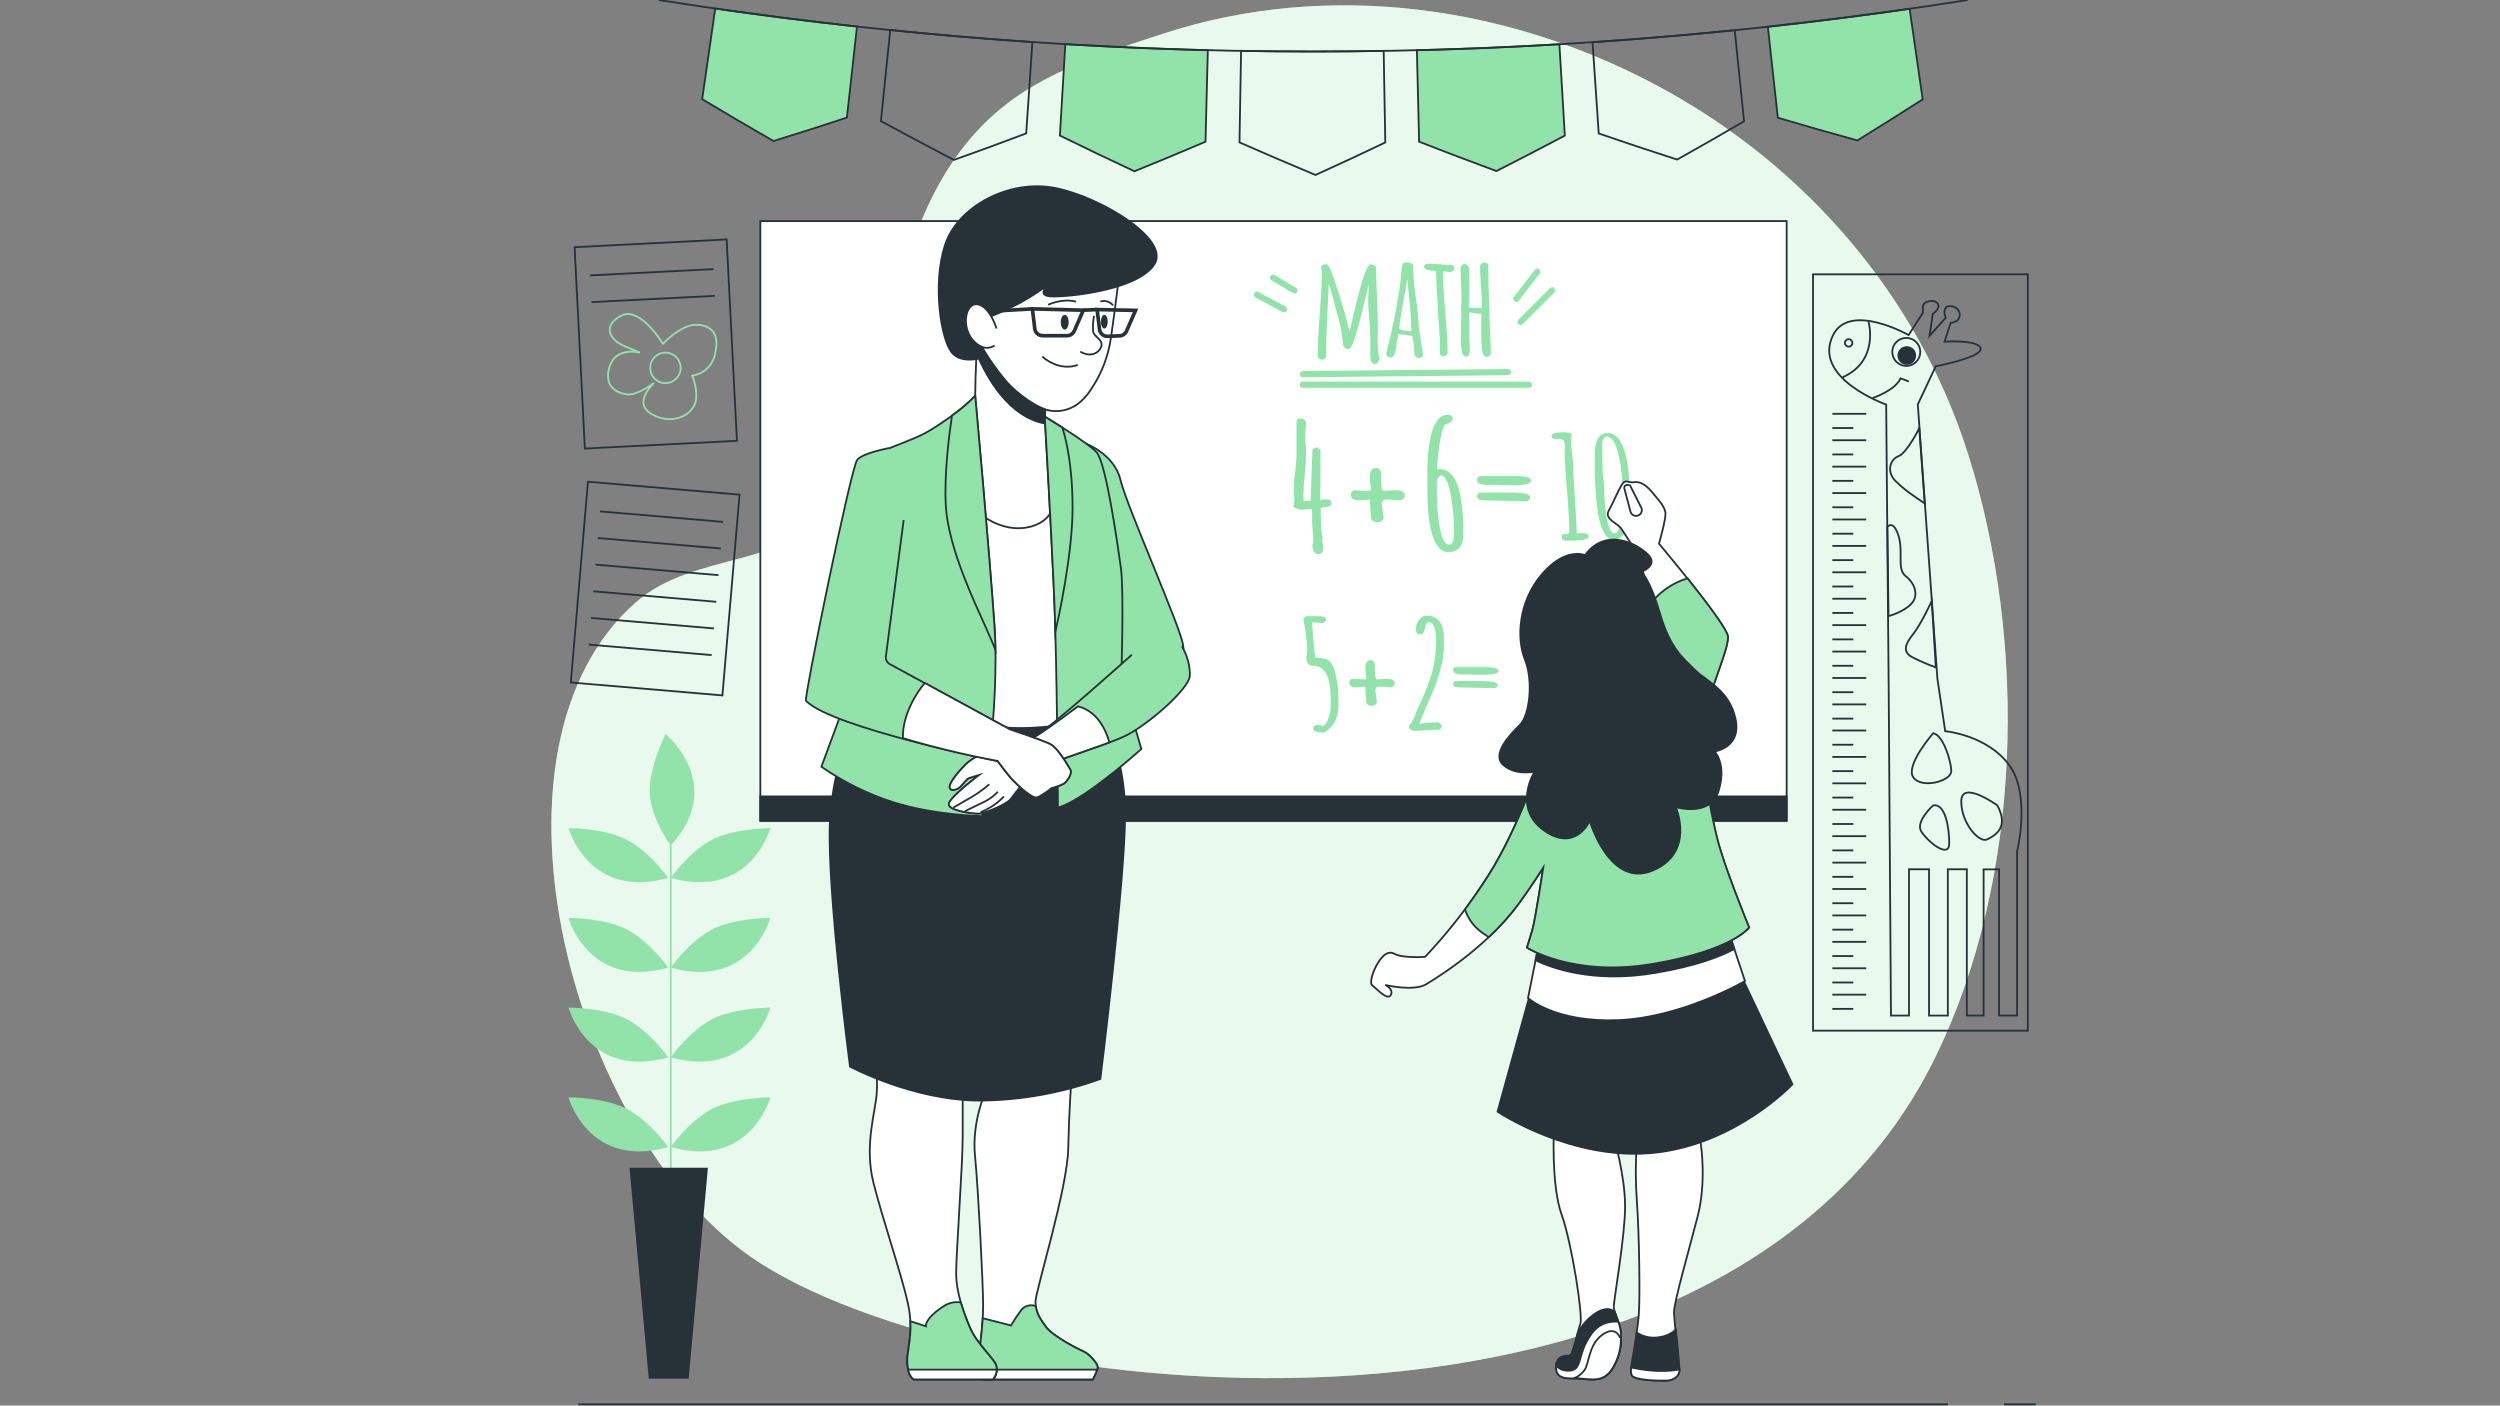 <?xml version="1.0" encoding="utf-8"?>
<!-- Generator: Adobe Illustrator 23.1.0, SVG Export Plug-In . SVG Version: 6.00 Build 0)  -->
<svg version="1.1" id="Layer_1" xmlns="http://www.w3.org/2000/svg" xmlns:xlink="http://www.w3.org/1999/xlink" x="0px" y="0px"
	 viewBox="0 0 1366 768" style="enable-background:new 0 0 1366 768;" xml:space="preserve">
<rect x="0" y="0" width="1366" height="768" fill="#808080" stroke="none"/>
<style type="text/css">
	.st0{fill:#92E3A9;}
	.st1{opacity:0.8;fill:#FFFFFF;enable-background:new    ;}
	.st2{fill:#92E3A9;stroke:#263238;stroke-miterlimit:10;}
	.st3{fill:none;stroke:#263238;stroke-miterlimit:10;}
	.st4{fill:#FFFFFF;stroke:#263238;stroke-miterlimit:10;}
	.st5{fill:#263238;stroke:#263238;stroke-miterlimit:10;}
	.st6{fill:#263238;}
	.st7{fill:none;stroke:#92E3A9;stroke-miterlimit:10;}
	.st8{fill:none;stroke:#92E3A9;stroke-linecap:round;stroke-linejoin:round;}
	.st9{fill:none;stroke:#263238;stroke-width:2;stroke-miterlimit:10;}
</style>
<g id="freepik--background-simple--inject-7">
	<path class="st0" d="M1057.31,577.99c47.65-97.09,50.86-226.46,17.96-330.17c-28.36-89.29-91.38-157.42-164.18-197.96
		C826.63,2.8,725.94-11.2,635.29,18.5c-23.9,7.82-47.06,14.98-69.51,27.82c-92.19,52.53-74.32,182.22-106.73,227.32
		c-27.21,37.94-79.22,26.76-112.02,55.82c-88.49,78.49-37.28,280.66,57.62,353.22C515.11,767.17,939.24,818.4,1057.31,577.99z"/>
	<path class="st1" d="M1057.31,577.99c47.65-97.09,50.86-226.46,17.96-330.17c-28.36-89.29-91.38-157.42-164.18-197.96
		C826.63,2.8,725.94-11.2,635.29,18.5c-23.9,7.82-47.06,14.98-69.51,27.82c-92.19,52.53-74.32,182.22-106.73,227.32
		c-27.21,37.94-79.22,26.76-112.02,55.82c-88.49,78.49-37.28,280.66,57.62,353.22C515.11,767.17,939.24,818.4,1057.31,577.99z"/>
</g>
<g id="freepik--Pennants--inject-7">
	<path class="st2" d="M462.75,64.24c-13.3,4.39-26.68,8.67-40.13,12.82c-13.08-7.51-26.07-15.13-38.95-22.87l7.14-49.51
		c25.78,3.72,51.59,6.99,77.45,9.83C466.45,31.1,464.62,47.67,462.75,64.24z"/>
	<path class="st3" d="M560.72,72.88c-13.08,4.95-26.26,9.79-39.52,14.51c-13.43-7-26.72-14.08-39.86-21.22l5.07-49.76
		c25.9,2.63,51.8,4.83,77.7,6.57C562.97,39.62,561.84,56.25,560.72,72.88z"/>
	<path class="st2" d="M658.68,77.43c-12.85,5.5-25.8,10.88-38.85,16.15c-13.68-6.38-27.25-12.89-40.71-19.51
		c0.98-16.65,1.96-33.3,2.96-49.93c25.9,1.53,51.86,2.63,77.87,3.29L658.68,77.43z"/>
	<path class="st3" d="M756.92,77.83c-12.57,6.02-25.28,11.95-38.14,17.77c-13.93-5.81-27.77-11.74-41.52-17.79l0.86-50.01
		c25.97,0.46,51.94,0.46,77.92,0C756.34,44.49,756.63,61.17,756.92,77.83z"/>
	<path class="st2" d="M855.02,74.1c-12.39,6.55-24.85,13.01-37.38,19.37c-14.15-5.21-28.23-10.56-42.23-16.03
		c-0.41-16.67-0.82-33.33-1.23-50c25.97-0.64,51.92-1.73,77.87-3.26L855.02,74.1z"/>
	<path class="st3" d="M952.94,66.26c-12.07,7.08-24.26,14.06-36.55,20.93c-14.37-4.62-28.65-9.37-42.85-14.26l-3.38-49.9
		c25.9-1.73,51.8-3.91,77.7-6.54C949.57,33.11,951.26,49.7,952.94,66.26z"/>
	<path class="st2" d="M1050.55,54.29c-11.79,7.59-23.69,15.07-35.69,22.45c-14.57-4-29.06-8.14-43.46-12.41
		c-1.81-16.58-3.63-33.15-5.44-49.71c25.9-2.84,51.72-6.11,77.46-9.81C1045.81,21.33,1048.19,37.82,1050.55,54.29z"/>
	<path class="st3" d="M359.92,0c236.92,37.53,478.28,37.53,715.2,0"/>
</g>
<g id="freepik--Board--inject-7">
	<rect x="415.45" y="120.8" class="st4" width="560.78" height="327.69"/>
	<path class="st0" d="M748.73,194.21v-9.81c0-2.28-0.19-5.61-0.56-10.02c-0.37-4.41-0.57-7.36-0.57-8.88c0-1.52,0-3.38,0.15-5.46
		c0.15-2.08,0.15-3.68,0.15-4.75c-0.21,0.68-1.08,4.22-2.58,10.62c-3.9,16.54-6.68,24.81-8.36,24.81c-0.87,0.04-1.72-0.28-2.35-0.9
		c-0.59-0.66-0.89-1.53-0.84-2.42c-0.47-5.07-1.42-10.08-2.85-14.97c-1.93-7.57-3.53-13.36-4.86-17.38
		c-0.97,18.02-1.45,30.21-1.45,36.59l0.1,2.3c0.04,0.67-0.14,1.34-0.52,1.89c-0.42,0.48-1.05,0.73-1.69,0.66
		c-0.66,0.03-1.31-0.17-1.84-0.56c-0.43-0.29-0.7-0.77-0.71-1.28c0-5.22,0.39-13.05,1.18-23.48c0.79-10.43,1.18-18.25,1.18-23.46
		c-0.31-0.47-0.46-1.03-0.46-1.59c0-0.6,0.37-1.13,0.93-1.33c0.63-0.31,1.33-0.46,2.03-0.46c1.13,0,3.3,5.15,6.52,15.44
		c3.22,10.29,5.22,17.41,6.01,21.35c0.22-0.76,0.69-2.65,1.4-5.69c0.71-3.04,1.47-6.18,2.26-9.46c0.79-3.28,1.69-6.62,2.62-9.97
		c2.16-7.7,3.99-11.55,5.47-11.55c0.68,0,1.35,0.19,1.93,0.56c0.57,0.3,0.91,0.9,0.9,1.54c0,3.7,0.15,9.22,0.49,16.57
		s0.49,12.69,0.49,16.01l-0.2,8.09l0,0c0,0.57,0.15,2.4,0.46,5.47l0.15,1.49c0.22,0.54,0.33,1.11,0.34,1.69
		c-0.03,0.71-0.28,1.39-0.71,1.96c-0.39,0.66-1.11,1.06-1.87,1.05C749.52,199.01,748.73,197.42,748.73,194.21z"/>
	<path class="st0" d="M775.23,179.42l0.83,4.71c0.13,1.54,0.38,3.07,0.73,4.58c0.37,1.57,0.61,3.16,0.73,4.76l0,0
		c0.12,0.93-0.4,1.83-1.27,2.18c-0.87,0.04-1.74-0.14-2.52-0.52c-0.65-0.46-0.99-1.24-0.9-2.03c-0.11-3.18-0.49-6.35-1.13-9.48
		l-7.57-1.13c-0.5,1.83-0.87,3.7-1.08,5.59c-0.16,1.49-0.4,2.96-0.73,4.43c-0.44,1.89-1.28,2.84-2.5,2.84
		c-0.61,0.01-1.21-0.2-1.69-0.57c-0.48-0.34-0.77-0.9-0.76-1.49l0.19-0.68c3.34-12.78,5.9-25.76,7.69-38.85
		c0-0.34,0.12-1.37,0.22-3.07c0.25-3.75,0.73-6.13,1.42-7.16h2.58c0.65-0.02,1.29,0.15,1.84,0.49c0.51,0.32,0.81,0.87,0.79,1.47
		c0.16,5.81,0.67,11.61,1.55,17.36C774.51,168.33,775.03,173.87,775.23,179.42z M771.21,180.94c-0.18-1.29-0.25-2.6-0.22-3.9
		c0-1.87-0.1-4.19-0.32-6.94c-0.22-2.75-0.51-5.98-0.91-9.63s-0.68-6.32-0.83-7.97c-2.32,12.87-3.82,21.94-4.49,27.21
		C766.59,180.55,768.89,180.97,771.21,180.94z"/>
	<path class="st0" d="M786.85,193.77l-0.15-5.89c0,0,0-0.9,0.12-2.62c-0.2-0.65-0.61-6.43-1.22-17.33c-0.61-10.9-0.94-17.56-1-19.98
		h-0.3c-4.16,0-6.22-0.83-6.22-2.28c0.03-0.51,0.34-0.97,0.81-1.18c0.51-0.3,1.09-0.47,1.69-0.47l10.42,0.71h1.23
		c1.69,0,2.4,0.62,2.4,1.84c0.01,0.6-0.28,1.18-0.78,1.52c-0.51,0.38-1.14,0.58-1.77,0.57l-3.51-0.52l-0.15,0.79
		c0,4.85,0.42,12.11,1.27,21.77c0.84,9.66,1.27,16.94,1.28,21.82c-0.02,0.63-0.32,1.21-0.83,1.59c-0.5,0.45-1.14,0.69-1.81,0.69
		L786.85,193.77z"/>
	<path class="st0" d="M802.86,148.78l-0.3,19.15c1.38,0.3,2.79,0.43,4.21,0.39h2.77c0.18-0.81,0.24-1.65,0.19-2.48
		c0-1.42-0.17-4.56-0.51-9.39c-0.34-4.83-0.51-8.45-0.51-10.93c-0.01-0.56,0.24-1.09,0.68-1.44c0.34-0.34,0.79-0.55,1.27-0.59
		c0.33-0.01,0.66,0.03,0.98,0.12c0.28,0.08,0.56,0.18,0.83,0.3l0.71,0.25c0,6.66,0.24,16.37,0.73,29.15
		c0.48,12.78,0.73,19.39,0.74,19.81c-0.06,0.52-0.36,0.98-0.81,1.25c-0.51,0.41-1.15,0.63-1.81,0.62c-0.66,0-1.18-0.49-1.59-1.47
		c-0.49-1.39-0.76-2.85-0.81-4.32c-0.14-1.91-0.22-3.56-0.27-4.97c0-0.61,0-1.28,0-2.06c0-1.05,0-2.25,0-3.6c0-2.38,0-3.75,0-4.12
		v-0.3l0.12-2.21l-0.46-0.71l0,0c-0.45,0.11-0.92,0.16-1.39,0.15l-4.95-0.71v8.82l0.46,12.62c0.01,0.69-0.18,1.36-0.56,1.94
		c-0.37,0.57-1.01,0.89-1.69,0.84c-1.01,0-1.69-0.93-2.11-2.8c-0.45-2.51-0.64-5.07-0.59-7.62l0.24-11.71c0.04-1.34,0-2.67-0.12-4
		v-0.37c0.2-2.68,0.3-4.18,0.3-4.51l-0.52-17.31c-0.01-0.6,0.22-1.17,0.62-1.6c0.39-0.44,0.95-0.69,1.54-0.69
		C802.05,144.2,802.86,145.74,802.86,148.78z"/>
	<path class="st0" d="M835.41,211.88H711.87c-0.93,0-1.69-0.76-1.69-1.69s0.76-1.69,1.69-1.69h123.54c0.93,0,1.69,0.76,1.69,1.69
		S836.35,211.88,835.41,211.88z"/>
	<path class="st0" d="M711.87,206.15c-0.93,0-1.69-0.76-1.69-1.69s0.76-1.69,1.69-1.69l112.11-1.13l0,0c0.93,0,1.69,0.76,1.69,1.69
		s-0.76,1.69-1.69,1.69l-112.09,1.13H711.87z"/>
	<path class="st0" d="M701.57,170.7c-0.28,0-0.55-0.07-0.79-0.2l-14.86-8.01c-0.82-0.44-1.13-1.47-0.68-2.29
		c0.44-0.82,1.47-1.13,2.29-0.68l14.86,8.01c0.82,0.44,1.13,1.47,0.68,2.29C702.77,170.36,702.19,170.7,701.57,170.7z"/>
	<path class="st0" d="M707.3,160.41c-0.3-0.01-0.6-0.09-0.86-0.25L695,153.3c-0.86-0.36-1.27-1.34-0.92-2.21
		c0.36-0.86,1.34-1.27,2.21-0.92c0.14,0.06,0.28,0.14,0.4,0.23l11.45,6.86c0.8,0.48,1.05,1.52,0.57,2.31
		C708.42,160.09,707.88,160.4,707.3,160.41z"/>
	<path class="st0" d="M828.54,164.97c-0.93,0-1.69-0.76-1.69-1.69c0-0.37,0.12-0.73,0.35-1.03l11.44-14.86
		c0.57-0.74,1.63-0.88,2.37-0.31c0.74,0.57,0.88,1.63,0.31,2.37l0,0l-11.44,14.86C829.57,164.73,829.07,164.98,828.54,164.97z"/>
	<path class="st0" d="M830.84,177.56c-0.45,0-0.88-0.17-1.2-0.49c-0.65-0.66-0.65-1.72,0-2.38l17.16-17.16
		c0.61-0.71,1.67-0.79,2.38-0.18s0.79,1.67,0.18,2.38c-0.06,0.07-0.12,0.13-0.18,0.18l-17.16,17.16
		C831.7,177.38,831.28,177.56,830.84,177.56z"/>
	<rect x="415.45" y="435.16" class="st5" width="560.78" height="13.33"/>
	<path class="st0" d="M716.11,273.5l0.98-26.91c0-0.65,0.36-1.25,0.93-1.57c0.54-0.36,1.17-0.57,1.82-0.59l1.69,1.69v4.61
		c0,9.99-0.07,17.44-0.22,22.35l3.06-0.24c2.11,0,3.16,0.69,3.16,2.06s-1.4,2.35-4.24,2.35c-1.13,0-1.69,0.29-1.69,0.84
		c0,2.16,0.08,5.07,0.29,8.92c-0.02,2.28,0.25,4.55,0.79,6.76c-0.13,0.69-0.2,1.38-0.2,2.08c-0.02,0.6,0.14,1.19,0.47,1.69v1.69
		c0,2.42-0.83,3.61-2.5,3.61c-1.04,0.01-2.01-0.57-2.48-1.5c-0.57-0.92-0.87-1.98-0.88-3.06v-0.32c0.37-1.12,0.57-2.3,0.57-3.48
		l-0.78-9.34l0.1-4.17c0.01-0.99-0.06-1.98-0.2-2.96l-5.81,0.51l0,0c-1.51-0.08-2.95-0.62-4.14-1.55c-0.03-1.25,0.13-2.5,0.47-3.7
		c-0.35-1.8-0.5-3.64-0.47-5.47c0.09-3.29,0.36-6.57,0.81-9.83c0.43-3.23,0.7-6.47,0.79-9.73v-17.74c-0.04-0.5,0.09-1,0.37-1.42
		c0.24-0.3,0.78-0.46,1.6-0.46c0.79-0.01,1.56,0.22,2.21,0.66c0.6,0.35,0.98,0.99,1,1.69l-0.47,7.47v1.69c0,0.57,0.06,1.14,0.2,1.69
		v0.32c0.23,1.95,0.34,3.91,0.32,5.88c0,2.21-0.25,6.05-0.76,11.47c-0.51,5.42-0.74,9.02-0.74,10.74c-0.02,1.22,0.03,2.44,0.15,3.65
		C713.6,273.87,714.87,273.75,716.11,273.5z"/>
	<path class="st0" d="M754.96,275.09l1,7.7c0,0.75-0.37,1.44-1,1.86c-0.7,0.47-1.52,0.73-2.36,0.73c-0.84,0-1.67-0.24-2.38-0.69
		c-0.64-0.32-1.05-0.97-1.08-1.69l-0.68-9.34v-0.71l-5.89,0.42c-3.01,0-4.51-1.01-4.51-3.04c0.01-0.62,0.24-1.22,0.64-1.69
		c0.42-0.49,1.04-0.77,1.69-0.76l6.27,0.34c0.81,0,1.63-0.06,2.43-0.19l-0.62-7.04c0-3.55,1.15-5.3,3.38-5.3
		c0.74-0.02,1.45,0.27,1.96,0.79c0.49,0.54,0.76,1.25,0.74,1.98v1.17c0,5.73,0.46,8.6,1.4,8.6l6.15-0.37c3.67,0,5.49,0.96,5.49,2.91
		c0.01,0.73-0.31,1.42-0.88,1.87c-0.58,0.51-1.34,0.78-2.11,0.76l-6.25-0.56C756.16,272.82,754.96,273.57,754.96,275.09z"/>
	<path class="st0" d="M779.89,259.73c0-22.09,3.79-33.14,11.38-33.14c0.61,0.02,1.2,0.22,1.69,0.59c0.53,0.35,0.84,0.95,0.83,1.59
		c-0.08,0.8-0.55,1.51-1.25,1.89c-0.84,0.58-1.8,0.98-2.8,1.15c-0.9,0.78-1.69,3.01-2.43,6.66c-1.15,5.95-1.87,11.98-2.16,18.04
		c0.56-0.1,1.12-0.15,1.69-0.15c6.98,0,11.09,7.88,12.31,23.65c0.29,3.26,0.42,6.06,0.42,8.45c0,2.38,0,4-0.1,4.93
		c-0.09,1.05-0.29,2.08-0.59,3.09c-0.25,1.01-0.72,1.95-1.37,2.75c-1.68,1.74-4.06,2.64-6.47,2.43
		c-6.66-0.37-10.35-9.94-11.08-28.71L779.89,259.73z M791.8,297.62c1.82,0,2.75-2.16,2.75-6.52c-0.04-4.9-0.35-9.78-0.95-14.64
		c-1.24-10.68-3.31-16.31-6.22-16.89c-0.85,0.49-1.51,1.25-1.87,2.16c-0.32,0.96-0.47,1.96-0.44,2.97c0,1.18,0,2.3,0,3.38
		s0,2.58,0.1,4.49c0.1,1.91,0.15,3.72,0.29,5.42c0.14,1.71,0.3,3.55,0.52,5.54c0.17,1.79,0.45,3.57,0.83,5.32
		c0.34,1.57,0.74,3.04,1.18,4.41C788.95,296.17,790.21,297.6,791.8,297.62z"/>
	<path class="st0" d="M817.46,264.9l-4.04,0.14c-4.26,0-6.38-0.91-6.38-2.77c-0.02-0.59,0.22-1.17,0.66-1.57
		c0.47-0.4,1.07-0.6,1.69-0.57h19.02c5.5,0,8.24,0.84,8.23,2.53c-0.01,1.69-3.74,2.53-11.18,2.53c-3.18,0-5.69-0.1-7.57-0.29
		L817.46,264.9z M833.66,273.87l-22.36-0.47c-2.84,0-4.26-0.69-4.26-2.11c-0.03-0.6,0.22-1.17,0.66-1.57
		c0.47-0.4,1.07-0.61,1.69-0.59h15.91c7.22,0,10.82,0.84,10.81,2.53c0.03,0.61-0.23,1.2-0.69,1.6c-0.5,0.41-1.13,0.63-1.77,0.61
		H833.66z"/>
	<path class="st0" d="M858.55,295.41h-2.52c-0.7,0.05-1.4-0.08-2.03-0.39c-0.45-0.36-0.68-0.92-0.63-1.49
		c0-0.71,0.14-1.18,0.41-1.39c0.64-0.26,1.33-0.36,2.01-0.29c1.1,0,1.69-0.42,1.69-1.28c0-5.02-0.43-12.49-1.28-22.41
		c-0.86-9.92-1.28-17.24-1.28-21.96l0.14-2.8c0-2.4-0.98-3.6-2.94-3.6l-1.94,0.08c-1.59,0-2.4-0.56-2.4-1.69
		c0-1.35,2.28-2.01,6.76-2.01c2.36,0,3.8,0.42,4.32,1.27c-0.31,1.26-0.47,2.54-0.49,3.83c0.1,2.15,0.31,4.29,0.64,6.42
		c0.41,2.94,0.63,5.9,0.64,8.87c0,2.8,0.3,8.23,0.9,16.3s0.91,14.12,0.91,18.17v0.47c1.33-0.14,2.36-0.22,3.11-0.22l0,0
		c2.38,0,3.58,0.64,3.58,1.91C868.15,294.48,864.96,295.41,858.55,295.41z"/>
	<path class="st0" d="M871.31,249.38c0-6.26,1.21-10.2,3.63-11.82c1.06-0.67,2.29-1.01,3.55-0.98c8.1,0,12.14,13,12.14,39
		c0,12.83-3.03,19.24-9.09,19.24c-4.5,0-7.52-6.25-9.04-18.75C871.58,267.2,871.18,258.29,871.31,249.38z M875.68,258.06l0.86,7.48
		c-0.08,6.7,0.55,13.38,1.86,19.95c0.88,3.92,2.2,5.88,3.92,5.88c0.83,0,1.55-0.76,2.2-2.28c0.72-1.77,1.19-3.64,1.4-5.54
		c0.47-3.13,0.75-6.29,0.81-9.46c0-2.25-0.05-4.41-0.15-6.49c-0.1-2.07-0.24-4.52-0.41-7.35c-0.18-2.61-0.5-5.2-0.96-7.77
		c-0.41-2.28-0.95-4.53-1.6-6.76c-1.35-4.59-3.38-7.06-6.06-7.42c-0.71,0.52-1.29,1.19-1.69,1.98c-0.32,0.83-0.47,1.72-0.44,2.62
		L875.68,258.06z"/>
	<path class="st0" d="M723.85,400.2h-1.52c-3.24,0-4.86-0.76-4.86-2.28c-0.02-0.58,0.32-1.11,0.84-1.35
		c0.63-0.32,1.32-0.48,2.03-0.46c0.77,0,1.52,0.23,2.16,0.66c1.42-0.44,2.53-1.91,3.38-4.41c0.73-1.98,1.15-4.07,1.23-6.18
		c0-1.69,0-2.91,0-3.78c0-0.88,0-2.01-0.1-3.38c-0.1-1.37-0.15-2.53-0.29-3.38s-0.3-1.93-0.54-3.11c-0.18-0.99-0.46-1.96-0.84-2.89
		c-0.37-0.82-0.8-1.62-1.28-2.38c-0.45-0.72-1.02-1.36-1.69-1.89c-1.55-1.09-3.39-1.68-5.29-1.69c-1.15,0.15-2.26-0.46-2.74-1.52
		c-0.37-0.98-0.55-2.03-0.52-3.07l0.47-4.09c-0.27-5.68-0.99-11.33-2.16-16.89l1.52-1.42h7.25c2.47,0,3.68,0.68,3.68,2.04v0.44
		l-1.69,1.22h-2.21v-0.24h-3.78c0.15,3.38,0.71,9.75,1.69,19.12c0.14,0,0.71,0.08,1.69,0.15l2.13,0.24c1.18,0.14,2.33,0.5,3.38,1.06
		c1.75,1.45,2.94,3.45,3.38,5.68c1.46,4.93,2.19,10.06,2.16,15.2c0.11,2.82-0.03,5.65-0.42,8.45c-0.29,1.02-0.63,2.03-1.01,3.02
		c-0.29,0.91-0.73,1.76-1.3,2.52C727.26,397.37,725.66,398.92,723.85,400.2z"/>
	<path class="st0" d="M751.48,377.02l0.83,6.45c0,0.65-0.34,1.25-0.9,1.59c-0.57,0.4-1.26,0.61-1.96,0.61
		c-0.71,0.01-1.41-0.19-2.01-0.57c-0.55-0.29-0.9-0.85-0.91-1.47l-0.56-7.82v-0.59l-4.95,0.35c-2.52,0-3.77-0.86-3.77-2.57
		c-0.01-0.53,0.18-1.05,0.54-1.45c0.36-0.42,0.9-0.65,1.45-0.62l5.25,0.27c0.68,0,1.36-0.05,2.03-0.15l-0.51-5.91
		c0-2.96,0.95-4.44,2.85-4.44c0.64-0.05,1.26,0.2,1.69,0.68c0.43,0.45,0.67,1.06,0.64,1.69v0.98c0,4.8,0.39,7.2,1.17,7.2l5.17-0.32
		c3.06,0,4.59,0.83,4.59,2.45c0.01,0.61-0.26,1.19-0.74,1.57c-0.47,0.4-1.07,0.62-1.69,0.62l-5.25-0.42
		C752.43,375.1,751.48,375.74,751.48,377.02z"/>
	<path class="st0" d="M786.63,398.61l-13.51,0.76c-0.81,0.02-1.6-0.22-2.26-0.68c-0.62-0.37-1-1.05-1-1.77v-0.3
		c1.37-1.55,2.43-3.35,3.12-5.3c0.84-2.17,1.41-3.61,1.69-4.31c3.07-5.99,5.6-12.24,7.55-18.68c1.7-5.98,2.53-12.16,2.48-18.38
		c0-6.57-1.42-9.98-4.26-10.13c-0.98,0.47-1.69,1.69-1.99,3.85c-0.3,2.16-1.23,2.96-2.65,2.96s-2.13-0.83-2.13-2.48
		c-0.1-2.38,0.82-4.7,2.52-6.37c0.85-0.86,2-1.34,3.21-1.33l0,0c2.54-0.25,5.04,0.72,6.76,2.6c0.86,1.02,1.52,2.19,1.93,3.46
		c0.27,1.03,0.47,1.84,0.57,2.43c0.1,0.59,0.17,1.39,0.24,2.33c0.08,1.42,0.12,3.48,0.12,6.18c-0.11,3.56-0.64,7.1-1.55,10.54
		c-0.85,3.74-1.98,7.42-3.38,11c-1.22,3.01-2.77,6.62-4.61,10.83c-1.84,4.21-3.19,7.47-4,9.68c3.48-0.53,6.99-0.8,10.51-0.81
		c1.25,0.81,1.87,1.54,1.87,2.18C787.73,397.59,787.28,398.24,786.63,398.61z"/>
	<path class="st0" d="M802.7,368.48l-3.38,0.12c-3.55,0-5.34-0.76-5.34-2.31c-0.02-0.5,0.17-0.98,0.54-1.32
		c0.4-0.35,0.92-0.52,1.45-0.49h15.93c4.61,0,6.91,0.71,6.91,2.13s-3.12,2.11-9.37,2.11c-2.11,0.03-4.23-0.05-6.33-0.24
		L802.7,368.48z M816.21,375.99l-18.75-0.39c-2.38,0-3.56-0.59-3.56-1.69c-0.02-0.5,0.17-0.98,0.54-1.32
		c0.41-0.34,0.92-0.51,1.45-0.49h13.33c6.05,0,9.07,0.71,9.07,2.13c0.02,0.51-0.2,1-0.59,1.33c-0.41,0.3-0.91,0.45-1.42,0.42H816.21
		z"/>
</g>
<g id="freepik--Pictures--inject-7">
	<path class="st3" d="M1031.97,375.3l1.25,179.6h9.86v-79.93h10.95v79.93h10.27v-79.93h10.37v79.93h9.17v-79.88h8.45v79.88h9.85
		v-89.78c0,0,7.67-30.62-4.29-47.04c-11.96-16.42-35-18.58-35-18.58l-4.26-28.71l-10.71-149.82l9.8-20.83c0,0,25.72-4.9,24.51-9.8
		c-1.22-4.9-19.68-3.67-19.68-3.67l3.38-10.32c0,0,4.9,0,4.9-4.36s-5.98-6-7.62-3.82s0,5.44,0,5.44l-8.9,9.93l1.82-12.09
		c0,0,4.36-2.74,2.72-5.46c-1.64-2.72-8.16-1.69-8.16,1.69v3.26l-7.8,12.11c0,0-32.18-18.14-41.23,0
		c-11.82,23.65,28.98,37.99,28.98,37.99L1031.97,375.3z"/>
	<path class="st3" d="M1056.31,400.6c0,0-15.3,17.5-10.93,24.07s20.78,2.18,20.78-3.28S1061.79,401.7,1056.31,400.6z"/>
	<path class="st3" d="M1091.31,440.04c0,0-19.68-14.21-19.68-2.18s9.85,22.97,14.22,20.78
		C1090.23,456.45,1097.85,452.02,1091.31,440.04z"/>
	<path class="st3" d="M1056.31,440.04c0,0-9.85,8.77-6.55,14.22s15.3,15.32,15.3,6.57S1062.88,438.9,1056.31,440.04z"/>
	<line class="st3" x1="1001.2" y1="226.1" x2="1019.69" y2="226.1"/>
	<line class="st3" x1="1001.2" y1="233.87" x2="1012.63" y2="233.87"/>
	<line class="st3" x1="1001.2" y1="240.54" x2="1019.69" y2="240.54"/>
	<line class="st3" x1="1001.2" y1="248.31" x2="1012.63" y2="248.31"/>
	<line class="st3" x1="1001.2" y1="254.97" x2="1019.69" y2="254.97"/>
	<line class="st3" x1="1001.2" y1="262.74" x2="1012.63" y2="262.74"/>
	<line class="st3" x1="1001.2" y1="269.41" x2="1019.69" y2="269.41"/>
	<line class="st3" x1="1001.2" y1="277.18" x2="1012.63" y2="277.18"/>
	<line class="st3" x1="1001.2" y1="283.84" x2="1019.69" y2="283.84"/>
	<line class="st3" x1="1001.2" y1="291.61" x2="1012.63" y2="291.61"/>
	<line class="st3" x1="1001.2" y1="298.28" x2="1019.69" y2="298.28"/>
	<line class="st3" x1="1001.2" y1="306.05" x2="1012.63" y2="306.05"/>
	<line class="st3" x1="1001.2" y1="312.7" x2="1019.69" y2="312.7"/>
	<line class="st3" x1="1001.2" y1="320.47" x2="1012.63" y2="320.47"/>
	<line class="st3" x1="1001.2" y1="327.14" x2="1019.69" y2="327.14"/>
	<line class="st3" x1="1001.2" y1="334.91" x2="1012.63" y2="334.91"/>
	<line class="st3" x1="1001.2" y1="341.57" x2="1019.69" y2="341.57"/>
	<line class="st3" x1="1001.2" y1="349.36" x2="1012.63" y2="349.36"/>
	<line class="st3" x1="1001.2" y1="356.01" x2="1019.69" y2="356.01"/>
	<line class="st3" x1="1001.2" y1="363.78" x2="1012.63" y2="363.78"/>
	<line class="st3" x1="1001.2" y1="370.44" x2="1019.69" y2="370.44"/>
	<line class="st3" x1="1001.2" y1="378.22" x2="1012.63" y2="378.22"/>
	<line class="st3" x1="1001.2" y1="384.88" x2="1019.69" y2="384.88"/>
	<line class="st3" x1="1001.2" y1="392.65" x2="1012.63" y2="392.65"/>
	<line class="st3" x1="1001.2" y1="399.15" x2="1019.69" y2="399.15"/>
	<line class="st3" x1="1001.2" y1="406.92" x2="1012.63" y2="406.92"/>
	<line class="st3" x1="1001.2" y1="413.58" x2="1019.69" y2="413.58"/>
	<line class="st3" x1="1001.2" y1="421.35" x2="1012.63" y2="421.35"/>
	<line class="st3" x1="1001.2" y1="428.02" x2="1019.69" y2="428.02"/>
	<line class="st3" x1="1001.2" y1="435.79" x2="1012.63" y2="435.79"/>
	<line class="st3" x1="1001.2" y1="442.44" x2="1019.69" y2="442.44"/>
	<line class="st3" x1="1001.2" y1="450.23" x2="1012.63" y2="450.23"/>
	<line class="st3" x1="1001.2" y1="456.88" x2="1019.69" y2="456.88"/>
	<line class="st3" x1="1001.2" y1="464.65" x2="1012.63" y2="464.65"/>
	<line class="st3" x1="1001.2" y1="471.33" x2="1019.69" y2="471.33"/>
	<line class="st3" x1="1001.2" y1="479.1" x2="1012.63" y2="479.1"/>
	<line class="st3" x1="1001.2" y1="485.75" x2="1019.69" y2="485.75"/>
	<line class="st3" x1="1001.2" y1="493.52" x2="1012.63" y2="493.52"/>
	<line class="st3" x1="1001.2" y1="500.19" x2="1019.69" y2="500.19"/>
	<line class="st3" x1="1001.2" y1="507.96" x2="1012.63" y2="507.96"/>
	<line class="st3" x1="1001.2" y1="514.62" x2="1019.69" y2="514.62"/>
	<line class="st3" x1="1001.2" y1="522.39" x2="1012.63" y2="522.39"/>
	<line class="st3" x1="1001.2" y1="529.06" x2="1019.69" y2="529.06"/>
	<line class="st3" x1="1001.2" y1="536.83" x2="1012.63" y2="536.83"/>
	<line class="st3" x1="1001.2" y1="543.48" x2="1019.69" y2="543.48"/>
	<line class="st3" x1="1001.2" y1="551.25" x2="1012.63" y2="551.25"/>
	<path class="st3" d="M1049.24,192.29c0,4.23-3.43,7.65-7.65,7.65c-4.23,0-7.65-3.43-7.65-7.65s3.43-7.65,7.65-7.65
		c0.01,0,0.01,0,0.02,0c4.22,0,7.63,3.42,7.63,7.63C1049.24,192.28,1049.24,192.28,1049.24,192.29z"/>
	<circle class="st6" cx="1041.87" cy="194.26" r="5.1"/>
	<path class="st3" d="M1023.19,217.47c0,0,12.18-3.95,15.29-10.74l4.53,1.69"/>
	<path class="st3" d="M1048.68,233.97c0,0-6.76,13.6-11.33,15.29c-4.58,1.69-6.76,8.45-1.69,13.51c3.21,3.18,6.72,6.04,10.49,8.53
		l5.54,3.82L1048.68,233.97z"/>
	<path class="st3" d="M1031.25,287.89c0,0,3.28-4.19,6.1,4.88c2.82,9.07-1.13,18.11,3.97,22.08c5.1,3.97,7.36,10.76,2.82,15.29
		c-4.54,4.53-12.25,6.5-12.25,6.5L1031.25,287.89z"/>
	<path class="st3" d="M1020.93,175.58c0,0,6.23,21.52-14.14,30.57"/>
	<path class="st3" d="M1012.14,187.37c0,1.13-0.92,2.04-2.04,2.04c-1.13,0-2.04-0.92-2.04-2.04c0-1.13,0.92-2.04,2.04-2.04l0,0
		C1011.22,185.34,1012.13,186.25,1012.14,187.37z"/>
	<path class="st3" d="M1055.52,328.33c0,0-5.71,12.55-10.24,18.23c-4.53,5.68-5.68,9.61-0.57,12.45c4.21,2.16,8.56,4.05,13.02,5.66
		L1055.52,328.33z"/>
	<rect x="990.64" y="149.89" class="st3" width="117.36" height="413.27"/>
	
		<rect x="316.54" y="132.99" transform="matrix(0.999 -0.051 0.051 0.999 -9.055 18.359)" class="st3" width="83.17" height="110.13"/>
	<path class="st7" d="M362.21,187.83c0,0-12.5-20.83-22.9-15.29c-10.4,5.54-6.25,13.19,2.08,16.67l8.33,3.46
		c0,0-13.19-3.46-16.65,7.63c-3.46,11.1,4.16,14.58,9.71,15.2c5.56,0.62,14.58-6.23,14.58-6.23s-12.5,11.1-0.69,17.35
		c11.81,6.25,22.9-0.69,23.65-8.33c0.4-4.46-0.33-8.94-2.13-13.04c6.27-0.85,11.3-5.61,12.5-11.82c2.77-11.1-2.08-15.96-10.42-15.96
		S362.21,187.83,362.21,187.83z"/>
	<path class="st7" d="M371.92,201c0,4.6-3.73,8.33-8.33,8.33c-4.6,0-8.33-3.73-8.33-8.33s3.73-8.33,8.33-8.33c0,0,0,0,0,0
		C368.19,192.68,371.92,196.41,371.92,201z"/>
	<line class="st3" x1="322.47" y1="150.46" x2="389.81" y2="147.05"/>
	<line class="st3" x1="323.21" y1="165.06" x2="390.56" y2="161.65"/>
	
		<rect x="303.07" y="279.9" transform="matrix(0.085 -0.996 0.996 0.085 7.348 650.97)" class="st3" width="110.13" height="83.17"/>
	<line class="st3" x1="327.89" y1="279.43" x2="395.07" y2="285.15"/>
	<line class="st3" x1="326.64" y1="293.99" x2="393.83" y2="299.71"/>
	<line class="st3" x1="325.41" y1="308.53" x2="392.58" y2="314.27"/>
	<line class="st3" x1="324.16" y1="323.09" x2="391.35" y2="328.83"/>
	<line class="st3" x1="322.92" y1="337.65" x2="390.1" y2="343.39"/>
	<line class="st3" x1="321.67" y1="352.21" x2="388.87" y2="357.94"/>
</g>
<g id="freepik--Plant--inject-7">
	<line class="st8" x1="366.49" y1="643.12" x2="366.49" y2="461.97"/>
	<path class="st0" d="M365.13,626.77c0,0-9.54-13.61-21.81-20.42s-32.68-6.76-32.68-6.76S321.54,639.04,365.13,626.77z"/>
	<path class="st0" d="M366.47,626.77c0,0,9.54-13.61,21.79-20.42c12.25-6.81,32.7-6.76,32.7-6.76S410.06,639.04,366.47,626.77z"/>
	<path class="st0" d="M365.13,577.74c0,0-9.54-13.61-21.81-20.42s-32.68-6.76-32.68-6.76S321.54,590,365.13,577.74z"/>
	<path class="st0" d="M366.47,577.74c0,0,9.54-13.61,21.79-20.42c12.25-6.81,32.7-6.76,32.7-6.76S410.06,590,366.47,577.74z"/>
	<path class="st0" d="M365.13,528.7c0,0-9.54-13.61-21.81-20.42s-32.68-6.76-32.68-6.76S321.54,540.97,365.13,528.7z"/>
	<path class="st0" d="M366.47,528.7c0,0,9.54-13.61,21.79-20.42c12.25-6.81,32.7-6.76,32.7-6.76S410.06,540.97,366.47,528.7z"/>
	<path class="st0" d="M365.13,479.69c0,0-9.54-13.63-21.81-20.44s-32.68-6.76-32.68-6.76S321.54,491.93,365.13,479.69z"/>
	<path class="st0" d="M366.47,479.69c0,0,9.54-13.63,21.79-20.44c12.25-6.81,32.7-6.76,32.7-6.76S410.06,491.93,366.47,479.69z"/>
	<path class="st0" d="M366.47,462c0,0-10.89-14.66-11.45-28.71s8.67-32.24,8.67-32.24S397.09,428.61,366.47,462z"/>
	<polygon class="st5" points="344.51,638.56 386.26,638.56 375.83,752.8 354.95,752.8 	"/>
</g>
<g id="freepik--character-2--inject-7">
	<path class="st4" d="M894.38,624.51c-0.77,10.55-0.77,21.15,0,31.7c1.3,17.47,1.84,53.36,1.01,62.75
		c-0.83,9.39-4.56,29.17-2.35,31.81c2.21,2.64,13.11,3.09,17.57,1.4c4.46-1.69,7.11-0.42,6.98-3.73
		c-0.14-3.31-2.74-26.03-2.94-31.15s8.28-34.46,12.97-52.75c4.7-18.29,2.08-38.12,1.33-41.72c-0.74-3.6-2.3-4.44-2.3-4.44
		S908.87,624.83,894.38,624.51z"/>
	<path class="st5" d="M910.36,754.37c4.24,0,7.43-2.62,7.3-5.93c-0.08-2.08-1.22-15.67-1.99-21.96c-2.37,2.21-5.36,3.64-8.56,4.09
		c-4.4,0.89-8.97,0.03-12.75-2.4c-1.28,9.53-4.32,21.54-2.7,23.46C893.87,754.22,905.6,754.45,910.36,754.37z"/>
	<path class="st4" d="M910.36,754.37c4.24,0,7.43-2.62,7.3-5.93c0.01-0.07,0.01-0.15,0-0.22c-10.13,2.11-21.49,0-26.33-1.03
		c-0.34,1.48-0.23,3.03,0.34,4.44C893.87,754.22,905.6,754.45,910.36,754.37z"/>
	<path class="st4" d="M849.08,616.88c0,0-1.59,30.51,4.14,46.6s11.82,55.88,10.29,59.88c-1.54,4-3.82,16.5-5.51,17.13
		c-1.69,0.62-7.75,3.14-7.67,5.39c0.08,2.25,7.6,7.01,13.26,7.35s12.48,2.31,17.26-5.2c3.66-5.76,5.36-12.55,4.85-19.36
		c-0.2-5.07-3.85-11.67-3.97-14.48c-0.12-2.8,6.32-39.14,6.22-55.49c-0.1-16.35-6-36.94-6-36.94L849.08,616.88z"/>
	<path class="st5" d="M871.19,717.99c-3.85,2.74-6.99,6.35-9.17,10.54c-1.33,5.07-2.84,11.52-4.02,11.96
		c-1.69,0.64-6.96-0.73-7.67,5.39c-1.03,8.9,7.6,7.01,13.26,7.35c5.66,0.34,12.48,2.31,17.26-5.2c3.66-5.76,5.36-12.55,4.85-19.36
		c-0.15-3.78-2.23-8.45-3.38-11.72C882.05,716.57,878.49,712.87,871.19,717.99z"/>
	<path class="st4" d="M863.59,753.22c5.64,0.34,12.48,2.31,17.26-5.2c3.66-5.76,5.36-12.55,4.85-19.36
		c-0.19-2.21-0.67-4.38-1.45-6.45c-1.64-0.17-3.3-0.1-4.92,0.22c-4.56,0.91-8.68,3.19-12.79,11.4s-2.74,14.61-8.67,15.07
		c-5.93,0.46-7.55-3.02-7.55-3.02C849.3,754.77,858,752.88,863.59,753.22z"/>
	<path class="st4" d="M885.02,730.57c0,0-2.38-6.54-9.7-1.11s-6.94,15.37-9.51,19.1c-1.29,1.79-3,3.24-4.98,4.22
		c0.89,0.24,1.8,0.39,2.72,0.46c5.64,0.34,12.48,2.31,17.26-5.2c3.38-5.27,5.08-11.44,4.88-17.7L885.02,730.57z"/>
	<path class="st5" d="M837.95,536.19l-19.68,71.23c0,0,40.54,27.11,85.43,22.48s75.69-37.43,75.69-37.43l-28.97-61.38
		c0,0-14.19,11.28-51.97,10.56C860.67,540.92,837.95,536.19,837.95,536.19z"/>
	<path class="st4" d="M841.49,512.37l-6.57,32.95c0,0,14.63,13.51,49.51,12.09s69.02-21.37,69.02-21.37l-10.89-32.82
		C942.55,503.23,882.02,525.39,841.49,512.37z"/>
	<path class="st5" d="M904.24,531.61c22.55-3.8,35.81-8.99,43.38-13.09l-5.07-15.2c0,0-60.54,22.16-101.06,9.14l-2.43,12.23
		C847.37,528.69,870.11,537.37,904.24,531.61z"/>
	<path class="st4" d="M841.98,414.86c0,0-11.82,36.89-28.63,63.32c-10.1,15.94-21.7,30.89-34.64,44.63c0,0-12.13,0.95-16.89-1.69
		c-4.76-2.63-8.72,4.58-10.02,6.96c-1.3,2.38-3.85,9.05-1.93,10.39s8.31,8.56,10.05,5.22c1.74-3.34-3.04-5.51-3.04-5.51
		s15.59,3.75,22.46-0.44c28.39-17.23,44.07-35.07,50.67-44.24c6.6-9.17,13.21-19.42,13.21-19.42s-4.29,28.41-5.95,34.09
		s-2.94,9.58-2.94,9.58s25.02,16.32,68.73,8.94c43.71-7.38,52.6-19.91,52.6-19.91s-13.51-32.7-17.41-48.48
		c-3.9-15.78-5.86-29.27-5.86-29.27s-1.35-33.66,0.59-43.58c1.94-9.92,11.4-30.89,11.13-37.45s-37.65-50.93-37.65-50.93
		s3.7-12.8,3.56-16.54c-0.14-3.73-4.56-8.24-7.52-11.82s-6.32-5.83-9.58-5.24c-3.26,0.59-4.76-2.15-6.96,1.69s-4.31,9.07-6.93,13.85
		c-2.62,4.78,4.95,6.76,6.96,10.03c2.01,3.28,9.44,13.66,10.13,17.38c0.69,3.72,18.58,65.76,18.58,65.76L841.98,414.86z"/>
	<path class="st2" d="M955.74,506.75c0,0-13.51-32.7-17.41-48.48c-3.9-15.78-5.86-29.27-5.86-29.27s-1.35-33.66,0.59-43.58
		c1.94-9.92,11.4-30.89,11.13-37.45c-0.15-3.63-11.82-19.04-22.13-31.96c-7.73,2.31-14.58,6.89-19.66,13.16
		c5.41,19.02,12.31,42.94,12.31,42.94l-72.73,42.75c0,0-11.82,36.89-28.63,63.32c-4.32,6.84-8.73,13.12-12.89,18.7
		c1.58,4.9,4.65,9.19,8.78,12.26c1.54,1.11,2.92,2.09,4.19,2.96c6.09-5.67,11.65-11.89,16.6-18.58
		c6.66-9.15,13.21-19.42,13.21-19.42s-4.29,28.41-5.95,34.09c-1.66,5.68-2.96,9.56-2.96,9.56s25.02,16.32,68.73,8.94
		C946.79,519.3,955.74,506.75,955.74,506.75z"/>
	<path class="st4" d="M887.51,266.76l3.38,12.8c0.45,1.67,2.18,2.67,3.85,2.21c0.12-0.03,0.24-0.07,0.35-0.12l0,0
		c1.62-0.62,2.43-2.44,1.8-4.06c-0.03-0.09-0.07-0.18-0.12-0.26l-6.1-12.09C890.68,265.24,887.39,263.96,887.51,266.76z"/>
	<path class="st5" d="M866.05,303.36c0,0-10.49-4.73-23.46,10.3s-14.04,35.22-9.36,46.74c4.68,11.52,2.62,30.4-2.79,35.71
		c-5.41,5.3-15.74,16.1-8.95,21.96c6.79,5.86,17.01,3.53,17.01,3.53s-12.31,19.69,5.07,32.09c17.38,12.4,25.05-5.2,25.05-5.2
		s10.86,37.03,34.36,27.18s12.65-34.69,12.65-34.69s18.95,5.83,23.44-8.95c4.49-14.78-2.26-21.45-2.26-21.45s14.91-2.01,11.47-17.8
		c-3.45-15.79-15.81-20.44-22.16-26.74s-13.51-11.62-19.04-30.61c-5.52-18.99-10.24-23.01-10.24-23.01s8.77-3.16,4.34-8.6
		C896.76,298.38,878.05,286.94,866.05,303.36z"/>
</g>
<g id="freepik--character-1--inject-7">
	<path class="st4" d="M538.52,596.42c0,0-7.58,16.52-5.79,34.85s4.46,70.6,4.46,82.23c0,11.62-2.23,24.14-2.23,28.6
		c0.23,3.92,0.83,7.81,1.79,11.62h60.32c0,0,2.69-4.92,2.69-6.76c0-1.84-4.48-7.14-7.6-8.45c-3.12-1.3-16.98-8.45-20.56-13.39
		s-5.81-8.06-5.81-13.85c0-5.79,17.43-61.67,17.89-83.58c0.46-21.91,1.69-36.64,1.69-36.64L538.52,596.42z"/>
	<path class="st2" d="M592.15,738.51c-3.12-1.33-16.98-8.45-20.56-13.39c-3.04-4.19-5.07-7.09-5.64-11.47
		c-2.99-1.15-6.38-0.1-8.21,2.53c-1.92,2.59-3.71,5.27-5.35,8.04l-15.42-3.95c-0.56,9.39-2.01,18.23-2.01,21.82
		c0.23,3.92,0.83,7.81,1.79,11.62h60.32c0,0,2.69-4.92,2.69-6.76S595.27,739.86,592.15,738.51z"/>
	<path class="st4" d="M535.63,748.36c0.51,2.91,1.11,5.35,1.11,5.35h60.32c0.94-1.72,1.75-3.51,2.42-5.35H535.63z"/>
	<path class="st4" d="M477.31,579.43c1.58,5.52,2.19,11.27,1.79,16.99c-0.46,10.73-7.14,29.04-1.79,50.05
		c5.35,21.01,15.2,49.59,18.77,65.69s-0.9,25.47-0.44,32.62c0.46,7.14,3.56,8.94,3.56,8.94h43.36c1.78-2.1,2.44-4.93,1.77-7.6
		c-1.33-4.02-10.73-12.06-14.29-20.56c-3.56-8.5-7.6-19.21-7.6-29.93c0-10.73,3.58-59.44,3.58-74.62v-26.82L477.31,579.43z"/>
	<path class="st2" d="M544.33,746.11c-1.33-4.02-10.73-12.06-14.29-20.56c-1.96-4.53-3.65-9.17-5.07-13.9
		c-3.4-0.54-6.88,0.28-9.68,2.28c-10.29,6.76-9.39,10.73-9.39,10.73l-8.45-2.74c0.51,10.37-2.11,17.3-1.69,22.85
		c0.44,7.14,3.56,8.94,3.56,8.94h43.36C544.43,751.59,545.04,748.76,544.33,746.11z"/>
	<path class="st4" d="M496.16,748.36c1.01,4.19,3.04,5.35,3.04,5.35h43.36c1.24-1.52,1.98-3.39,2.11-5.35H496.16z"/>
	<path class="st5" d="M471.19,382.61c0,0-16.05,30.4-17.74,66.72s10.98,133.44,10.98,133.44s34.63,18.58,70.94,18.58
		c22.47-0.16,44.75-4.15,65.87-11.82c0,0,13.51-108.95,13.51-144.42c0.11-20.95-5.12-41.59-15.2-59.96
		C599.56,385.15,524.4,388.53,471.19,382.61z"/>
	<path class="st4" d="M529.18,223.84l-23.65,20.27l-6.18,140.75c0,0,29.27,13.51,59.68,12.96c30.4-0.56,41.67-8.45,41.67-8.45
		s-9.58-124.44-9.58-127.81s-14.64-27.58-14.64-27.58S550.02,212.57,529.18,223.84z"/>
	<path class="st2" d="M592.93,242.22c0,0,15.93,5.69,19.31,20.05c3.38,14.36,33.36,81.5,34.2,90.37s2.53,11.4-2.96,16.05
		c-5.49,4.65-23.65,1.27-27.87-3.8c-4.22-5.07-8.02-7.18-9.71-19.42s-9.29-89.94-9.29-89.94S589.13,241.79,592.93,242.22z"/>
	<path class="st4" d="M534.11,180.77c0,0-1.27,25.34-1.27,35.47s-8.02,12.25-13.94,14.78s-2.96,24.91,7.18,39.69
		c10.13,14.78,27.87,22.38,41.81,15.2c13.94-7.18,10.98-32.09,8.45-40.12c-2.53-8.02-5.49-12.67-5.49-18.16
		c0.26-4.32,1.11-8.58,2.53-12.67L534.11,180.77z"/>
	<path class="st5" d="M570.85,227.64c0.26-4.32,1.11-8.58,2.53-12.67l-39.27-34.2c0,0-0.27,5.39-0.56,12.18
		c5.66,13.51,17.67,34.98,37.77,38.53C571.01,230.22,570.85,228.93,570.85,227.64z"/>
	<path class="st4" d="M610.88,155.57c0,0-2.5,20-3.92,29.29c-1.4,9.71-4.94,18.98-10.35,27.16c-6.42,10.35-14.27,13.21-21.77,12.5
		c-7.5-0.71-19.29-9.64-24.64-15.71s-16.42-21.42-16.42-26.42c0-5,0.71-20,6.76-28.56c6.05-8.56,30.4-12.85,40.34-15.35
		C590.8,135.97,610.88,155.57,610.88,155.57z"/>
	<path class="st3" d="M588.87,199.35c0,0-9.02,4.22-19.42-4.51"/>
	<path class="st3" d="M572.67,166.53c0,0,7.79-3.75,15.2-1.69"/>
	<path class="st3" d="M601.25,164.81c0,0,3.38-1.69,6.93,2.01"/>
	<path class="st9" d="M564.09,168.77l1.32,10.86c0.26,2.16,2.1,3.78,4.27,3.78h13.36c1.71,0,3.26-1.02,3.95-2.58l4.93-11.33
		L564.09,168.77z"/>
	<path class="st9" d="M599.46,169.15l1.32,10.84c0.27,2.16,2.1,3.78,4.27,3.78l6.52-0.27c1.72,0.01,3.27-1.01,3.95-2.58l4.95-11.33
		L599.46,169.15z"/>
	<line class="st9" x1="591.96" y1="169.5" x2="599.46" y2="169.15"/>
	<line class="st9" x1="564.13" y1="168.77" x2="536.9" y2="170.28"/>
	<ellipse class="st6" cx="581.76" cy="176.05" rx="2.16" ry="4.04"/>
	<path class="st6" d="M605.27,175.77c0,2.06-0.84,3.75-1.87,3.75c-1.03,0-1.87-1.69-1.87-3.75c0-2.06,0.84-3.75,1.87-3.75
		C604.43,172.02,605.27,173.69,605.27,175.77z"/>
	<path class="st3" d="M597.77,172.54c-0.53,2.81-0.7,5.68-0.51,8.53c0.51,3.02,5.52,4.53,4.53,8.04c-1,3.51-5.52,6.54-11.55,3.01"/>
	<path class="st5" d="M539.84,173.42c6.39-2.4,12.6-5.26,18.58-8.56c5.79-3.21,11.29-6.91,16.43-11.06c0,0-11.06,8.21,0.71,8.21
		s47.13-4.29,55.33-17.85c8.21-13.56-29.29-36.42-54.29-41.42c-25-5-53.54,10-60.33,31.42c-6.79,21.42-2.13,50.67,3.58,58.19
		c5.71,7.52,18.92,2.5,18.92,2.5s-3.21-0.71-3.21-9.27C535.56,177,539.84,173.42,539.84,173.42z"/>
	<path class="st4" d="M544.48,179.5c0,0-3.56-12.14-10.35-13.21c-6.79-1.06-8.92,12.48-2.5,19.63s11.82,2.85,11.82,2.85"/>
	<path class="st2" d="M532.84,216.24c0,0,7.6,83.19,10.56,126.26s-6.76,103.46-6.76,103.46s-25.76-0.42-48.56-7.6
		c-13.99-4.47-27.23-11.02-39.27-19.42l22.8-61.65l4.22-108.52c0,0,20.27-7.6,27.45-10.98C510.46,234.4,526.93,222.99,532.84,216.24
		z"/>
	<path class="st2" d="M543.93,355.07c-0.08-4.31-0.25-8.45-0.52-12.57c-2.96-43.07-10.56-126.26-10.56-126.26
		c-3.87,4.02-8.11,7.65-12.69,10.84c-1.49,9.93-4.31,31.77-3.38,49.12c1.27,23.23,16.47,54.47,21.54,65.87
		C540.68,347.35,542.56,351.79,543.93,355.07z"/>
	<path class="st2" d="M570.85,227.64c0,0,3.38,57.85,5.07,96.28s2.11,117.39,2.11,117.39s6.33-1.27,20.69-11.82
		c14.36-10.56,24.91-20.27,24.91-20.27l-10.98-37.58c0,0,1.59-48.36-0.2-61.33c-2.11-15.2-8.24-57.75-13.31-63.24
		C594.07,241.57,570.85,227.64,570.85,227.64z"/>
	<path class="st2" d="M586.05,277.47c0-28.29-5.49-43.49-5.49-43.49l0.12-0.24c-5.41-3.38-9.83-6.1-9.83-6.1s3.38,57.85,5.07,96.28
		c0.27,6.25,0.52,13.6,0.73,21.49C578.28,338.21,586.05,302.79,586.05,277.47z"/>
	<path class="st2" d="M618.47,357.73c0,0-46.35,41.65-53.53,45.03c-7.2,3.04-14.7,5.3-22.38,6.76c-2.96,0.42-11.4,4.65-14.78,8.02
		c-3.38,3.38-9.29,10.13-8.87,12.67c0.42,2.53,4.22,1.27,5.91-0.42c1.69-1.69,3.38-4.22,4.65-4.65c1.27-0.42,5.49-1.69,5.49-1.69
		s-15.62,11.82-16.47,15.62c-0.84,3.8,12.67,5.49,16.05,5.49c3.38,0,15.62-5.07,17.74-8.02c3.95-5.29,8.18-10.36,12.67-15.2
		c3.38-3.38,37.58-13.51,49.41-19c11.82-5.49,35.37-25.61,35.79-33.21c0.06-5.63-1.46-11.17-4.39-15.98"/>
	<path class="st4" d="M542.56,409.52c-2.96,0.42-11.4,4.65-14.78,8.02c-3.38,3.38-9.29,10.13-8.87,12.67
		c0.42,2.53,4.22,1.27,5.91-0.42c1.69-1.69,3.38-4.22,4.65-4.65c1.27-0.42,5.49-1.69,5.49-1.69s-15.62,11.82-16.47,15.62
		c-0.84,3.8,12.67,5.49,16.05,5.49c3.38,0,15.62-5.07,17.74-8.02c3.95-5.29,8.18-10.36,12.67-15.2
		c2.77-2.79,26.33-10.13,41.21-15.69c-3.83-13.51-11.3-18.16-17.11-19.71c-10.59,7.89-20.94,15.34-24.1,16.89
		C557.73,405.85,550.23,408.09,542.56,409.52z"/>
	<path class="st3" d="M520.89,441.28c0,0,5.81-3.38,10.52-6.1c3.22-1.96,6.28-4.18,9.14-6.64"/>
	<path class="st3" d="M527.25,443.22c0,0,7.48-3.6,11.35-5.54c2.48-1.31,4.72-3.02,6.64-5.07"/>
	<path class="st3" d="M535.83,443.78c4.81-1.93,9.15-4.86,12.74-8.6"/>
	<path class="st2" d="M485.74,244.85c0,0-13.94,2.53-17.31,6.33c-3.38,3.8-29.24,130.52-28.06,131.75
		c14.37,14.73,104.72,32.94,104.72,32.94s5.91,8.02,8.45,10.56s10.56,10.56,13.51,9.29c2.7-1.42,5.25-3.12,7.6-5.07
		c2.35-0.55,4.62-1.4,6.76-2.53c1.69-1.27,4.65-5.49,3.38-7.6c-1.27-2.11-6.76-11.82-10.98-13.94c-4.22-2.11-21.96-8.02-21.96-8.02
		l-65.66-35.67c-1.64-0.88-2.5-2.74-2.11-4.56l9.68-74.19"/>
	<path class="st4" d="M581.41,428.1c1.69-1.27,4.65-5.49,3.38-7.6c-1.27-2.11-6.76-11.82-10.98-13.94
		c-4.22-2.11-21.96-8.02-21.96-8.02l-46.52-25.34c-4.41,4.95-12.47,17.75-11.94,30.15c17,5.07,34.26,9.22,51.7,12.43
		c0,0,5.91,8.02,8.45,10.56c2.53,2.53,10.56,10.56,13.51,9.29c2.7-1.42,5.25-3.12,7.6-5.07C577,430.04,579.27,429.21,581.41,428.1z"
		/>
</g>
<g id="freepik--Floor--inject-7">
	<line class="st3" x1="1094.96" y1="767.32" x2="1112.23" y2="767.32"/>
	<line class="st3" x1="315.97" y1="767.32" x2="1064.34" y2="767.32"/>
</g>
</svg>
